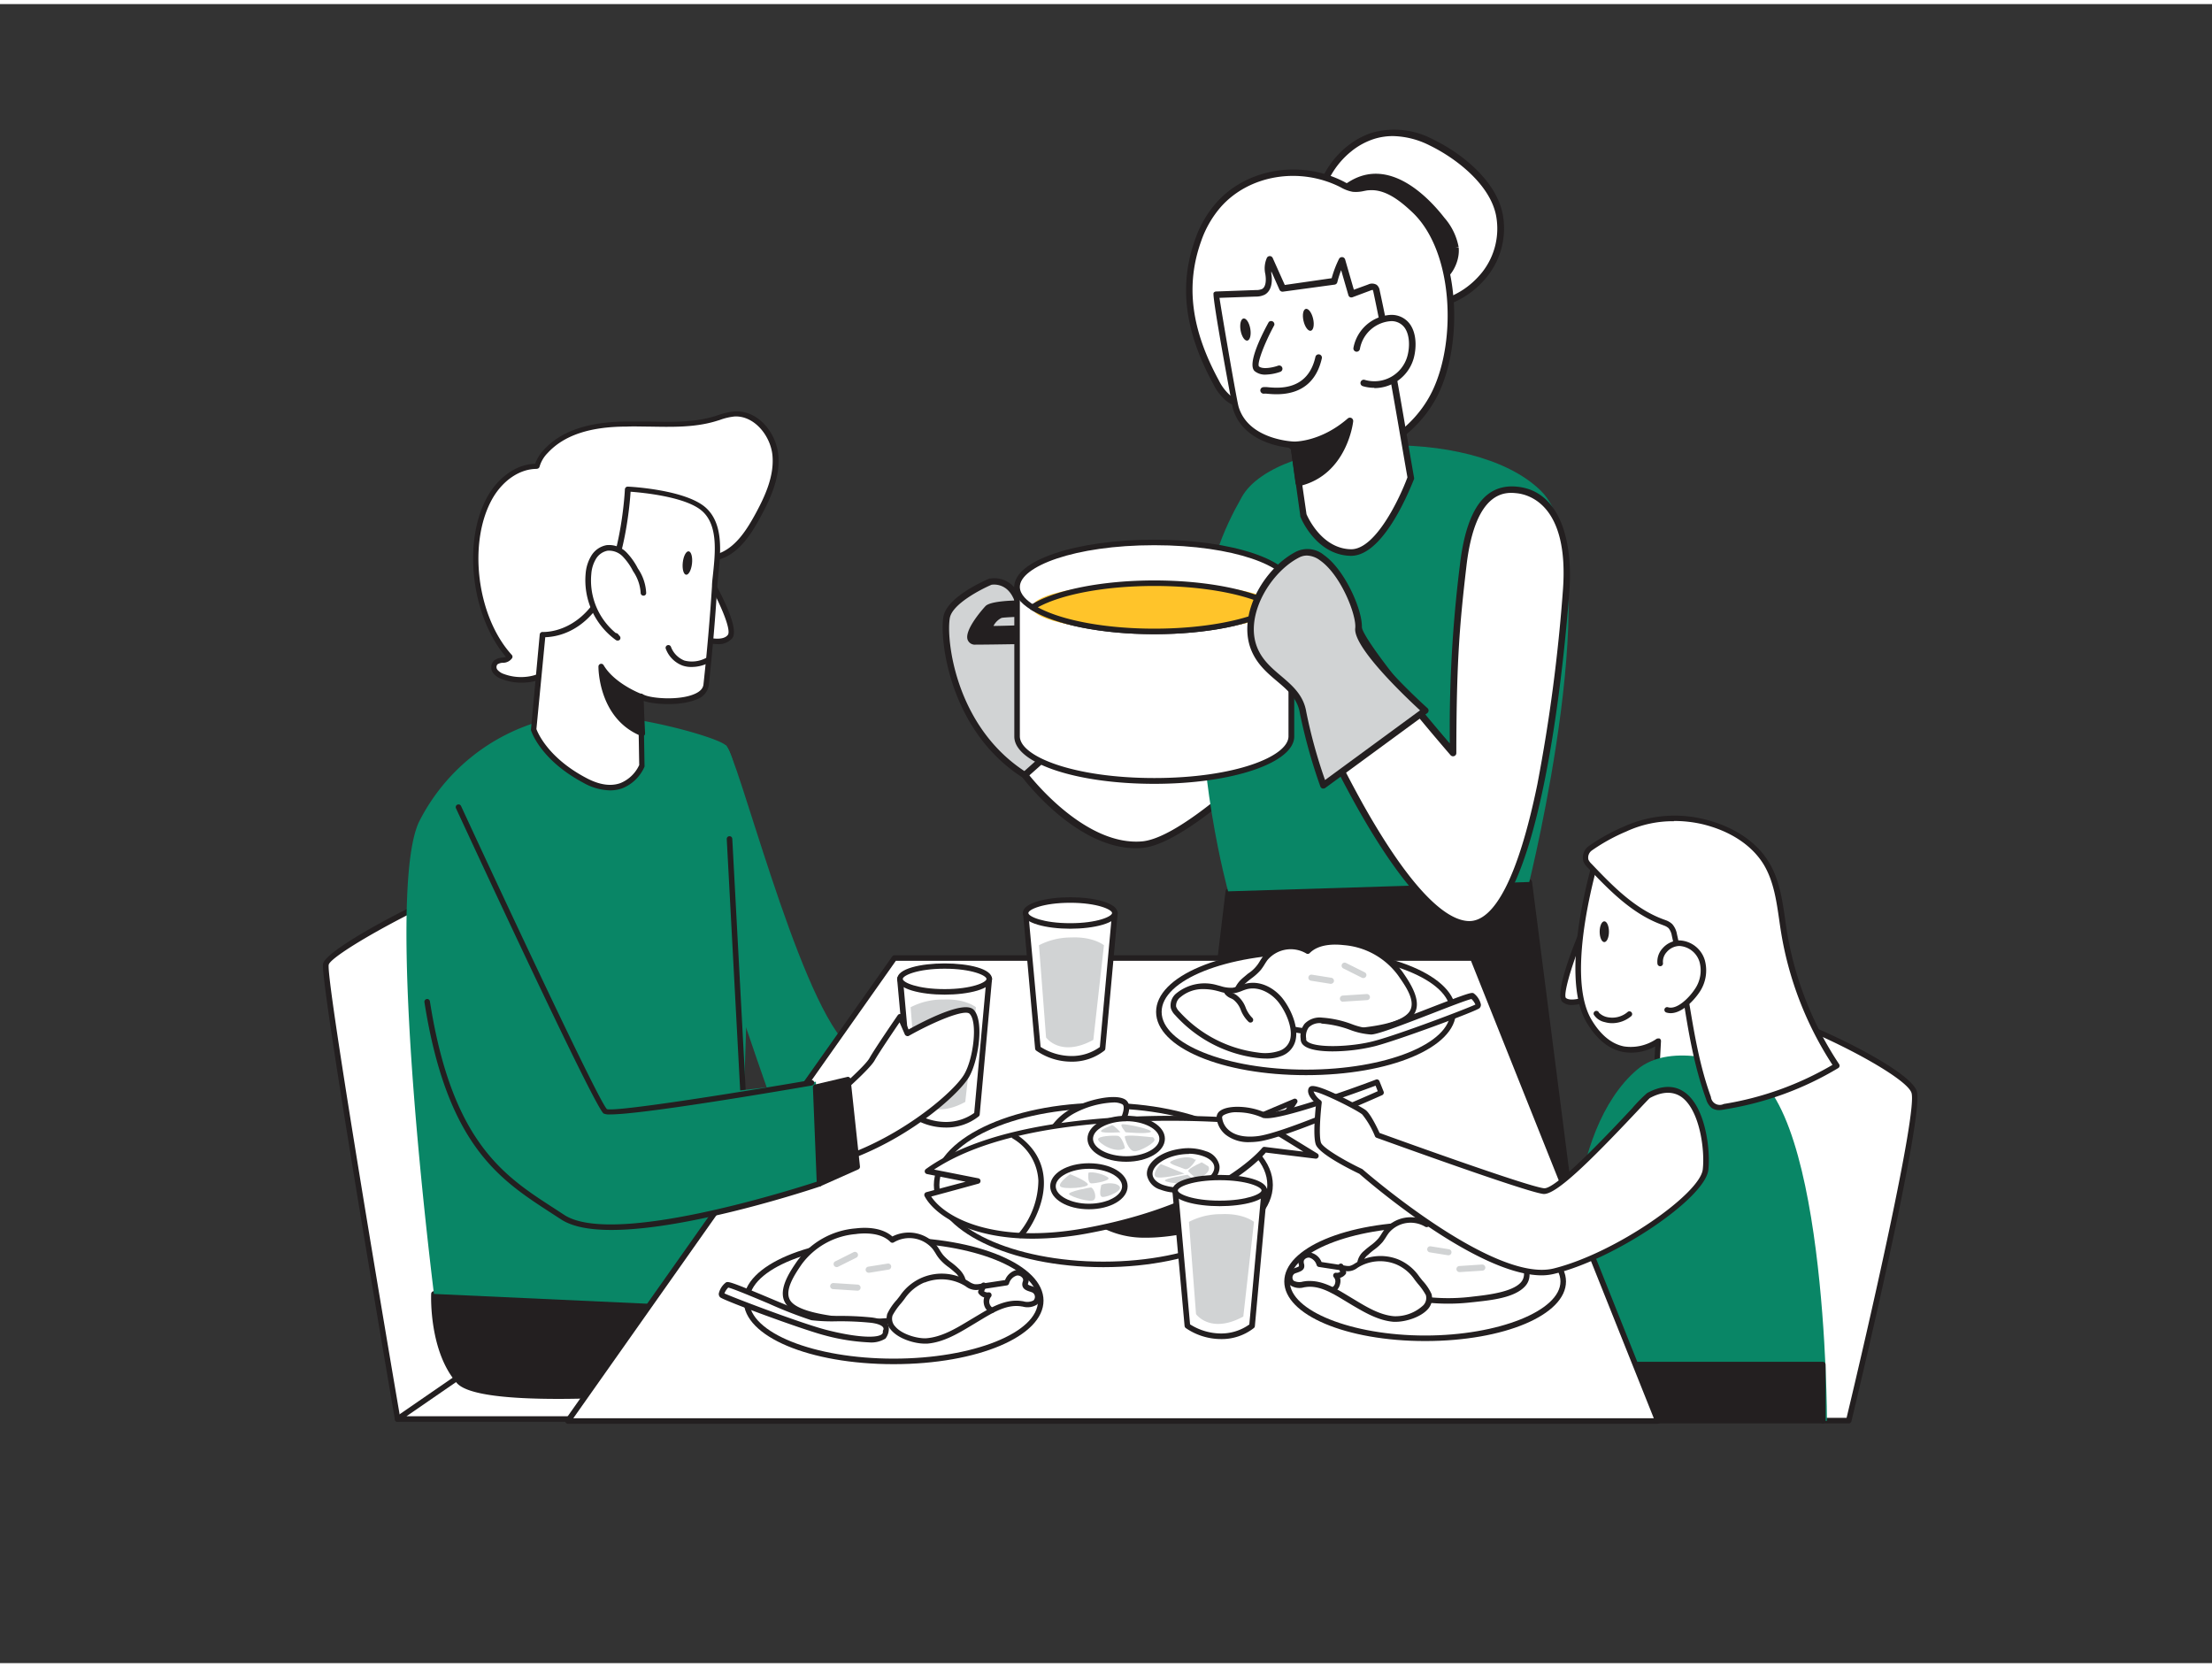 <svg
    xmlns="http://www.w3.org/2000/svg"
    viewBox="0 0 400 300"
    width="406"
    height="306"
    class="illustration styles_illustrationTablet__1DWOa"
><rect x="0" y="0" width="400" height="300" fill="#333333" stroke="none"/><g
        id="_415_family_meal_flatline"
        data-name="#415_family_meal_flatline"
    ><polygon
            points="222.08 160.44 215.89 212.16 285.92 232 276.51 158.75 222.08 160.44"
            fill="#231f20"
        /><path
            d="M285.92,232.5a.3.3,0,0,1-.13,0l-70-19.84a.5.5,0,0,1-.36-.54l6.19-51.72a.5.5,0,0,1,.48-.44l54.42-1.69a.52.52,0,0,1,.52.44l9.41,73.25a.49.49,0,0,1-.17.44A.5.5,0,0,1,285.92,232.5Zm-69.48-20.71,68.89,19.53-9.26-72-53.54,1.66Z"
            fill="#231f20"
        /><path
            d="M185.31,139.42s10.12,13.5,21.17,12.58,38.67-31.92,38.67-31.92L229.5,94.92s-13.81,37.44-21.18,37.13-17.8-12.27-17.8-12.27Z"
            fill="#fff"
        /><path
            d="M205.38,152.64c-10.77,0-20.14-12.32-20.55-12.87a.56.56,0,0,1-.1-.5L190,119.62a.59.59,0,0,1,1-.23c.1.11,10.35,11.78,17.38,12.07h.06c1.61,0,5.36-2.42,12.72-18.11,4.32-9.19,7.78-18.55,7.81-18.64a.6.6,0,0,1,.5-.38.57.57,0,0,1,.56.27l15.66,25.17a.6.6,0,0,1-.06.71c-1.14,1.27-27.91,31.18-39.07,32.11C206.15,152.62,205.76,152.64,205.38,152.64ZM186,139.29c1.38,1.73,10.65,12.93,20.48,12.12,10.09-.84,35-28.07,38-31.39L229.63,96.25c-2.65,7-14.24,36.69-21.33,36.39-6.47-.26-14.94-8.9-17.49-11.66Z"
            fill="#231f20"
        /><path
            d="M179.17,104.43s-7.37,3.07-8,6.45.61,19.94,14.12,28.54l11.35-10.13s-13.17-7.47-12.28-12S185.31,103.82,179.17,104.43Z"
            fill="#d1d3d4"
        /><path
            d="M185.3,140a.56.56,0,0,1-.31-.09c-13.42-8.54-15.11-25.2-14.39-29.15.66-3.59,7.55-6.56,8.34-6.89l.17,0a4.71,4.71,0,0,1,4.21,1.51c2.62,2.88,2.27,9,1.65,12.09-.67,3.34,8.42,9.32,12,11.33a.61.61,0,0,1,.3.46.58.58,0,0,1-.19.5L185.7,139.86A.59.59,0,0,1,185.3,140Zm-6-35c-2,.86-7.09,3.5-7.54,6-.68,3.74.91,19.41,13.48,27.69l10.41-9.28c-3-1.75-12.71-7.88-11.86-12.18.75-3.78.65-8.86-1.36-11.07A3.56,3.56,0,0,0,179.31,105Z"
            fill="#231f20"
        /><path
            d="M243.77,26.35c.15-.12.3-.25.46-.36a13.36,13.36,0,0,1,4-2.16A14.45,14.45,0,0,1,258.77,25c5.1,2.47,11.27,7.33,12.39,13.15a13.31,13.31,0,0,1-2.55,10.59c-5.19,6.66-13.38,7.25-20.79,4.23C236.82,48.45,234.84,33.71,243.77,26.35Z"
            fill="#fff"
        /><path
            d="M256.19,55.28a22.76,22.76,0,0,1-8.59-1.8,16.34,16.34,0,0,1-4.21-27.59l.48-.37a14,14,0,0,1,4.2-2.25,14.9,14.9,0,0,1,11,1.16C264.41,27,270.58,32,271.74,38a13.91,13.91,0,0,1-2.66,11.07A15.91,15.91,0,0,1,256.19,55.28ZM251.9,23.87a11.35,11.35,0,0,0-3.47.53,12.86,12.86,0,0,0-3.85,2.05l-.43.35h0A15.15,15.15,0,0,0,248,52.38c8,3.28,15.57,1.77,20.11-4a12.74,12.74,0,0,0,2.43-10.12c-1.08-5.6-7.17-10.36-12.07-12.73A15.27,15.27,0,0,0,251.9,23.87Zm-8.13,2.48h0Z"
            fill="#231f20"
        /><path
            d="M263.18,43.94a10.72,10.72,0,0,0-2.45-5c-3.71-4.78-10.25-10.4-16.6-6.3a4.53,4.53,0,0,0-2.07,2.68c-.49,2.21,1.38,4.19,3.07,5.7l7.33,6.49c1.71,1.52,4.31,3,6.68,2.59,2.57-.42,4.34-3.68,4.05-6.13Z"
            fill="#231f20"
        /><path
            d="M258.34,50.78c-2.88,0-5.48-2.09-6.27-2.79l-7.33-6.5c-1.81-1.6-3.81-3.76-3.26-6.27a5,5,0,0,1,2.33-3c7.45-4.82,14.64,2.89,17.39,6.43a11.12,11.12,0,0,1,2.56,5.25h0l-.58.08.59,0c.32,2.73-1.63,6.35-4.53,6.82A5.63,5.63,0,0,1,258.34,50.78Zm-9.57-18.94a7.83,7.83,0,0,0-4.32,1.33,4,4,0,0,0-1.81,2.3c-.42,1.91,1.32,3.74,2.89,5.13l7.33,6.5c.77.68,3.48,2.88,6.19,2.44,2.22-.36,3.8-3.31,3.55-5.47l.58-.13-.59.07a10.21,10.21,0,0,0-2.33-4.68C258.27,36.77,253.79,31.84,248.77,31.84Z"
            fill="#231f20"
        /><path
            d="M216.68,42.69a19.3,19.3,0,0,1,3.65-6.37c5.5-6.21,14.94-7.4,22.21-3.79a7.07,7.07,0,0,0,2.19.85,12.65,12.65,0,0,0,2.73-.28c3.2-.32,6,1.94,8.37,4.15,7.78,7.37,8,23.89,3.75,32.91-3.34,7-11.25,12.49-19.25,12a12.24,12.24,0,0,1-10.12-6.1,20.92,20.92,0,0,1-1.34-3.42c-2.39,0-5,0-6.86-1.51a9.39,9.39,0,0,1-2.12-2.86C215.35,59.94,213.46,51.66,216.68,42.69Z"
            fill="#fff"
        /><path
            d="M241.21,82.83c-.3,0-.61,0-.91,0a12.89,12.89,0,0,1-10.62-6.41,20,20,0,0,1-1.24-3.11c-2.54,0-5-.14-6.8-1.65a9.53,9.53,0,0,1-2.27-3c-5.18-9.55-6.21-17.85-3.25-26.11h0a19.91,19.91,0,0,1,3.77-6.56C225.34,29.77,235,28.12,242.8,32l.26.13a5.31,5.31,0,0,0,1.75.66,5.44,5.44,0,0,0,1.63-.13c.32-.06.64-.11,1-.15,3.4-.34,6.37,2,8.82,4.31,7.73,7.32,8.43,24.07,3.88,33.59C256.62,77.73,248.78,82.83,241.21,82.83ZM228.87,72.1a.57.57,0,0,1,.56.4,20.82,20.82,0,0,0,1.3,3.34,11.66,11.66,0,0,0,9.63,5.78c7.4.41,15.25-4.52,18.68-11.71,4.38-9.17,3.75-25.25-3.62-32.24-2.25-2.13-4.95-4.27-7.9-4-.29,0-.58.08-.88.13a6.48,6.48,0,0,1-2,.15,6.63,6.63,0,0,1-2.13-.78l-.25-.13c-7.36-3.65-16.4-2.12-21.5,3.65a18.68,18.68,0,0,0-3.55,6.17c-2.84,7.93-1.83,15.93,3.18,25.16a8.85,8.85,0,0,0,2,2.68c1.65,1.34,4,1.42,6.48,1.38Z"
            fill="#231f20"
        /><path
            d="M222.08,160.44s-6.17-22-4.86-45.27c.74-13,4-20.12,7.37-26.09,6.28-11,41.5-13.29,54-1.12s-2.05,70.79-2.05,70.79Z"
            fill="#098666"
        /><path
            d="M233.91,79.7l1.77,12.71s2.61,6.61,8.53,6.76,10.88-13.53,10.88-13.53c-2-11.28-3.77-22.58-6.21-33.76a1,1,0,0,0-.31-.65,1.05,1.05,0,0,0-1,0l-3.18,1.16-1.76-6.09a18,18,0,0,0-1.38,3.76l-9.32,1.34-2.36-5.28a5.13,5.13,0,0,0-.15,3.09c.11,1,0,2.31-1,2.81a3,3,0,0,1-1.37.26l-7.19.26c-.06,0,3.12,18.86,3.57,20.4C225.36,79.41,233.91,79.7,233.91,79.7Z"
            fill="#fff"
        /><path
            d="M244.31,99.77h-.11c-6.24-.17-9-6.86-9.07-7.15a.31.31,0,0,1,0-.13l-1.71-12.23c-1.93-.18-8.75-1.2-10.48-7.14-.06-.18-3.85-20.39-3.48-20.91a.57.57,0,0,1,.46-.24l7.19-.26a2.59,2.59,0,0,0,1.11-.19c.78-.43.69-1.81.65-2.23l-.05-.42a4.71,4.71,0,0,1,.28-3,.59.59,0,0,1,.54-.3.58.58,0,0,1,.51.35l2.18,4.87,8.48-1.22a19.24,19.24,0,0,1,1.33-3.5.6.6,0,0,1,1.1.1l1.58,5.48,2.58-.94a1.62,1.62,0,0,1,1.55.06,1.54,1.54,0,0,1,.54,1c1.87,8.56,3.38,17.34,4.84,25.83q.67,4,1.37,8a.65.65,0,0,1,0,.31C255.44,86.42,250.53,99.77,244.31,99.77Zm-8.05-7.52c.28.64,2.81,6.2,8,6.33h.08c4.42,0,8.77-9.22,10.17-13-.46-2.6-.9-5.2-1.35-7.79-1.46-8.48-3-17.25-4.82-25.79a1.25,1.25,0,0,0-.1-.31,1.16,1.16,0,0,0-.43.11L244.6,53a.63.63,0,0,1-.47,0,.58.58,0,0,1-.3-.37l-1.31-4.52a18.39,18.39,0,0,0-.69,2.18.59.59,0,0,1-.49.44L232,52a.61.61,0,0,1-.63-.35l-1.48-3.33c0,.13,0,.26,0,.39l.06.44c.17,1.63-.28,2.87-1.26,3.4a3.57,3.57,0,0,1-1.63.34l-6.54.23c.5,3.29,3.09,18.4,3.45,19.66,1.75,6,9.81,6.31,9.89,6.32a.59.59,0,0,1,.57.51Z"
            fill="#231f20"
        /><path
            d="M245.33,62.26a6.66,6.66,0,0,1,6.25-5.52c3.77.08,4.28,4.26,3.49,7.11a6.8,6.8,0,0,1-8.46,4.67"
            fill="#fff"
        /><path
            d="M248.52,69.39a7.37,7.37,0,0,1-2.08-.3.59.59,0,1,1,.34-1.14,6.19,6.19,0,0,0,7.71-4.26c.46-1.63.47-3.87-.52-5.21a2.93,2.93,0,0,0-2.4-1.15,6.11,6.11,0,0,0-5.65,5,.61.61,0,0,1-.66.53.6.6,0,0,1-.52-.66,7.3,7.3,0,0,1,6.74-6h.11a4.08,4.08,0,0,1,3.33,1.62c1.32,1.78,1.21,4.47.72,6.24a7.39,7.39,0,0,1-7.12,5.38Z"
            fill="#231f20"
        /><path
            d="M229.94,57.78s-3.84,7.1-2.67,8.15,4.07,0,4.07,0"
            fill="#fff"
        /><path
            d="M228.88,67a2.94,2.94,0,0,1-2-.63c-1.32-1.19,1-6.07,2.55-8.87a.59.59,0,0,1,1,.56c-1.84,3.39-3.13,6.88-2.78,7.45.65.58,2.47.23,3.46-.12a.59.59,0,1,1,.4,1.11A8.45,8.45,0,0,1,228.88,67Z"
            fill="#231f20"
        /><path
            d="M233.91,79.7s5,.23,10.2-4.32c0,0-.92,9.24-9.24,11.2Z"
            fill="#231f20"
        /><path
            d="M234.87,87.17a.57.57,0,0,1-.33-.11.61.61,0,0,1-.26-.4l-.95-6.88a.57.57,0,0,1,.15-.48.58.58,0,0,1,.46-.19c.07,0,4.8.14,9.78-4.18a.6.6,0,0,1,.66-.08.61.61,0,0,1,.32.59c0,.1-1.07,9.68-9.69,11.71Zm-.28-6.89.78,5.55c5.39-1.59,7.25-6.47,7.87-9A16.77,16.77,0,0,1,234.59,80.28Z"
            fill="#231f20"
        /><ellipse
            cx="236.59"
            cy="57.08"
            rx="0.89"
            ry="2.03"
            transform="translate(-6.78 54.57) rotate(-12.97)"
            fill="#231f20"
        /><ellipse
            cx="225.21"
            cy="58.87"
            rx="0.89"
            ry="2.03"
            transform="translate(-6.78 39.78) rotate(-9.95)"
            fill="#231f20"
        /><path
            d="M230.84,70.55c-.73,0-1.35-.06-1.79-.1a2.79,2.79,0,0,0-.5,0,.61.61,0,0,1-.64-.54.59.59,0,0,1,.53-.64,3.49,3.49,0,0,1,.73,0c2,.19,7.32.69,8.7-5.47a.59.59,0,1,1,1.16.26C237.75,69.72,233.57,70.55,230.84,70.55Z"
            fill="#231f20"
        /><path
            d="M188,115.17s-8.69.16-11.61.16,1-5,2.12-6.09,8.64-.87,8.64-.87v1.89s-5.63.1-6.23.28c-1.05.31-2.59,2.43-1.51,2.43s5.83-.15,5.83-.15Z"
            fill="#231f20"
        /><path
            d="M176.43,115.83A1.39,1.39,0,0,1,175,115c-.77-1.86,3.17-6.11,3.22-6.15,1.13-1.14,7.18-1.07,9-1a.5.5,0,0,1,.48.5v1.89a.49.49,0,0,1-.49.5c-2.71,0-5.73.16-6.1.26a3.25,3.25,0,0,0-1.46,1.45c1.38,0,5.58-.15,5.62-.15a.42.42,0,0,1,.34.12l2.77,2.35a.52.52,0,0,1,.14.55.48.48,0,0,1-.46.33C188,115.67,179.32,115.83,176.43,115.83Zm9.25-7c-3.13,0-6.29.25-6.78.74-1.2,1.2-3.34,4.23-3,5.06.06.15.31.18.52.18,2.19,0,7.73-.09,10.28-.14l-1.61-1.36c-.91,0-4.69.14-5.65.14a.8.8,0,0,1-.86-.68c-.13-.9,1.26-2.44,2.23-2.73.56-.16,4.18-.25,5.87-.29v-.91Z"
            fill="#231f20"
        /><path
            d="M183.92,105.39v27c0,4.45,11.11,8,24.81,8s24.81-3.6,24.81-8v-27Z"
            fill="#fff"
        /><path
            d="M208.73,141c-14.19,0-25.31-3.76-25.31-8.55v-27a.51.51,0,0,1,.5-.5h49.62a.51.51,0,0,1,.5.5v27C234,137.19,222.92,141,208.73,141Zm-24.31-35.06V132.4c0,3.65,9.77,7.55,24.31,7.55S233,136.05,233,132.4V105.89Z"
            fill="#231f20"
        /><path
            d="M233.54,105.39c0,1.33-1,2.59-2.76,3.69-4.12,2.59-12.44,4.36-22.05,4.36s-17.93-1.77-22-4.36c-1.77-1.1-2.76-2.36-2.76-3.69,0-4.45,11.11-8,24.81-8S233.54,100.94,233.54,105.39Z"
            fill="#fff"
        /><path
            d="M208.73,113.94c-9.42,0-18-1.7-22.32-4.44-2-1.24-3-2.62-3-4.11,0-4.79,11.12-8.54,25.31-8.54S234,100.6,234,105.39c0,1.49-1,2.87-3,4.11C226.7,112.24,218.15,113.94,208.73,113.94Zm0-16.09c-14.54,0-24.31,3.9-24.31,7.54,0,1.4,1.37,2.55,2.53,3.26,4.19,2.65,12.54,4.29,21.78,4.29s17.59-1.64,21.79-4.29c1.15-.72,2.52-1.86,2.52-3.26C233,101.75,223.27,97.85,208.73,97.85Z"
            fill="#231f20"
        /><ellipse
            cx="208.73"
            cy="109.08"
            rx="22.05"
            ry="4.36"
            fill="#ffc42a"
        /><path
            d="M208.73,113.94c-9.42,0-18-1.7-22.32-4.44a.5.5,0,0,1-.23-.42.52.52,0,0,1,.23-.43c4.35-2.73,12.9-4.43,22.32-4.43s18,1.7,22.32,4.43a.5.5,0,0,1,.23.43.48.48,0,0,1-.23.42C226.7,112.24,218.15,113.94,208.73,113.94Zm-21.06-4.86c4.39,2.39,12.32,3.86,21.06,3.86s16.68-1.47,21.06-3.86c-4.38-2.4-12.32-3.86-21.06-3.86S192.06,106.68,187.67,109.08Z"
            fill="#231f20"
        /><path
            d="M226.53,115.79s6.09.15,9,.15,7.87-5,6.8-6.09-8.64-.87-8.64-.87v1.9s5.42-.16,5.57.46-2.51,2.25-3.58,2.25-6.39-.16-6.39-.16Z"
            fill="#231f20"
        /><path
            d="M235.54,116.44c-2.89,0-9-.15-9-.15a.51.51,0,0,1-.46-.34.49.49,0,0,1,.15-.54l2.76-2.36a.5.5,0,0,1,.34-.12c.05,0,5.33.16,6.38.16a6.4,6.4,0,0,0,2.93-1.54,29.51,29.51,0,0,0-4.91-.17.58.58,0,0,1-.36-.15.47.47,0,0,1-.15-.35V109a.5.5,0,0,1,.48-.5c1.83,0,7.88-.12,9,1,.25.24.46.7.12,1.52C242,113,238.08,116.44,235.54,116.44Zm-7.68-1.12c1.95,0,5.62.12,7.68.12s5-2.55,6.07-4.27c.45-.72.37-1,.37-1-.54-.54-4.36-.79-7.78-.73v.89c5.32-.11,5.47.51,5.56.85a1,1,0,0,1-.25.83,6.79,6.79,0,0,1-3.82,2c-1,0-5.24-.12-6.22-.15Z"
            fill="#231f20"
        /><path
            d="M264.59,101.46c-1.23,10.44-1.82,17.34-1.84,34,0,0-16.27-18.83-17.09-22.51s-5.46-9.35-9.41-8.59-9.41,11.87-6.54,13.91a39.8,39.8,0,0,1,6.13,6.14s17.29,41.23,29.57,42.05,16.88-47.88,17.8-60.47-3.89-17.59-8.9-18.1S265.82,91,264.59,101.46Z"
            fill="#fff"
        /><path
            d="M265.7,167h-.33c-12.35-.82-29-39.76-30-42.33a38.68,38.68,0,0,0-6-6c-1-.72-1.29-2.23-.83-4.38.84-3.84,4.41-10,7.61-10.59,4.22-.81,9.2,5,10.1,9,.6,2.7,10.87,15.13,15.92,21A239.19,239.19,0,0,1,264,101.39c1.19-10.09,4.57-14.72,10.37-14.12,7.91.8,10.06,10.21,9.43,18.74C283.05,116.26,278.67,167,265.7,167ZM237,104.85a3.36,3.36,0,0,0-.63.06c-2.46.47-5.84,5.86-6.68,9.69-.35,1.59-.22,2.75.36,3.16a39.85,39.85,0,0,1,6.26,6.25.64.64,0,0,1,.08.14,228.26,228.26,0,0,0,10.15,20.66c7.56,13.44,14.1,20.7,18.91,21S274.6,157.6,278,141.1a305.48,305.48,0,0,0,4.63-35.18c1.12-15.31-6.12-17.24-8.37-17.47-1.84-.19-7.44-.77-9.07,13.08-1.23,10.5-1.82,17.26-1.84,33.9a.57.57,0,0,1-.38.55.6.6,0,0,1-.66-.16c-1.67-1.94-16.39-19-17.21-22.77C244.34,109.71,240.41,104.85,237,104.85Z"
            fill="#231f20"
        /><path
            d="M239.32,141.26l18.42-13.5s-12.48-11.26-12.08-14.84-5.42-16.16-10.94-13.4-9.93,10.43-8.19,16.27,8.19,6.75,9.11,12.27A94.93,94.93,0,0,0,239.32,141.26Z"
            fill="#d1d3d4"
        /><path
            d="M239.32,141.85l-.17,0a.62.62,0,0,1-.39-.37,98,98,0,0,1-3.71-13.3c-.43-2.61-2.24-4.15-4.16-5.77s-4-3.41-4.92-6.43c-1.89-6.34,2.92-14.19,8.48-17a4.66,4.66,0,0,1,4.94.63c3.93,2.75,7.2,10.45,6.86,13.37-.27,2.39,7.15,10.05,11.88,14.33a.57.57,0,0,1,.2.47.59.59,0,0,1-.24.44l-18.42,13.51A.61.61,0,0,1,239.32,141.85Zm-3-42.13a3,3,0,0,0-1.35.33c-5,2.52-9.58,9.87-7.88,15.57.8,2.68,2.71,4.3,4.55,5.86,2,1.7,4.07,3.45,4.57,6.48a90.43,90.43,0,0,0,3.4,12.35l17.18-12.6c-2.61-2.41-12.12-11.4-11.72-14.86.26-2.32-2.58-9.61-6.37-12.26A4.16,4.16,0,0,0,236.33,99.72Z"
            fill="#231f20"
        /><path
            d="M329.62,256.14h4.69s13.24-54.9,11.83-59.4-30.69-18-32.94-14.93-6.76,49.56-6.76,49.56Z"
            fill="#fff"
        /><path
            d="M334.31,256.65h-4.69a.52.52,0,0,1-.37-.16l-23.18-24.78a.52.52,0,0,1-.13-.39c.46-4.77,4.58-46.68,6.85-49.8.48-.66,1.56-.82,3.42-.52,7.6,1.25,29.06,11.27,30.41,15.59,1.43,4.58-11.28,57.42-11.82,59.67A.51.51,0,0,1,334.31,256.65Zm-4.47-1h4.08c3.73-15.52,12.85-55.21,11.74-58.76-1.05-3.36-21.25-13.52-29.61-14.9-2-.33-2.39,0-2.45.12-1.59,2.18-4.83,30.46-6.64,49.08Z"
            fill="#231f20"
        /><path
            d="M71.9,255.86S58.38,177,59,173.65s40-23.37,45.33-19.43.28,85.88.28,85.88Z"
            fill="#fff"
        /><path
            d="M71.9,256.36a.59.59,0,0,1-.23-.05.48.48,0,0,1-.26-.36c-.56-3.22-13.53-79-13-82.38.43-2.55,16.42-11.15,28.73-16.14,9.54-3.87,15.39-5.09,17.4-3.61,5.41,4,1,77.89.48,86.31a.5.5,0,0,1-.28.42L72.12,256.31A.44.44,0,0,1,71.9,256.36ZM102.1,154.2c-2.71,0-7.66,1.38-14.18,4-14,5.64-28.2,13.92-28.48,15.52-.45,2.68,9,59,12.84,81.39l31.8-15.35c2-32.83,3.65-82.38-.1-85.15A3.29,3.29,0,0,0,102.1,154.2Z"
            fill="#231f20"
        /><polygon
            points="92.73 241.5 71.9 255.86 110.19 255.86 121.17 240.94 92.73 241.5"
            fill="#fff"
        /><path
            d="M110.19,256.36H71.9a.5.5,0,0,1-.29-.91l20.84-14.36a.66.66,0,0,1,.27-.09l28.44-.56a.54.54,0,0,1,.46.27.51.51,0,0,1-.05.53l-11,14.92A.48.48,0,0,1,110.19,256.36Zm-36.69-1h36.44l10.23-13.9L92.89,242Z"
            fill="#231f20"
        /><path
            d="M285.7,168.86s-4.13,10.14-2.82,11.26,4.69-.37,4.69-.37"
            fill="#fff"
        /><path
            d="M284.32,181a2.62,2.62,0,0,1-1.76-.54c-1.44-1.22,1.39-8.68,2.67-11.83a.5.5,0,0,1,.93.38c-2.12,5.19-3.47,10.09-3,10.7.78.66,3,.07,4.16-.46a.5.5,0,0,1,.66.26.51.51,0,0,1-.25.66A10,10,0,0,1,284.32,181Z"
            fill="#231f20"
        /><path
            d="M289.16,152.9S282,175.06,287.38,184s12.48,3.57,12.48,3.57l-.51,9.42,11.21-.76s3.57-22.68,4.34-32.1S293.49,147,289.16,152.9Z"
            fill="#fff"
        /><path
            d="M299.35,197.47a.52.52,0,0,1-.35-.14.49.49,0,0,1-.14-.38l.45-8.47a8.87,8.87,0,0,1-5.83,1c-2.54-.5-4.73-2.27-6.53-5.26-5.4-9,1.44-30.58,1.74-31.5a.61.61,0,0,1,.07-.14c2.42-3.28,9.22-2.6,14.89-.48s12.19,6.57,11.74,12c-.75,9.33-4.3,31.91-4.33,32.14a.51.51,0,0,1-.46.42l-11.21.76Zm.51-10.42a.6.6,0,0,1,.24,0,.52.52,0,0,1,.26.47l-.48,8.87,10.25-.7c.48-3.06,3.57-23.05,4.27-31.67.37-4.59-5.31-8.84-11.1-11-6.13-2.3-11.86-2.27-13.69.07-.45,1.47-6.81,22.24-1.8,30.59,1.64,2.74,3.62,4.36,5.86,4.8a8.2,8.2,0,0,0,5.89-1.37A.49.49,0,0,1,299.86,187.05Z"
            fill="#231f20"
        /><path
            d="M314.23,192.14s-11.83-4.88-18.21.56-9.76,15.39-10.89,25,3.57,37,3.57,37l41.67,1.5S330.37,195,314.23,192.14Z"
            fill="#098666"
        /><polyline
            points="296.21 246.01 329.62 246.01 329.62 256.14 285.32 256.14 296.21 246.01"
            fill="#231f20"
        /><path
            d="M329.62,256.65h-44.3a.51.51,0,0,1-.34-.87l10.89-10.14a.51.51,0,0,1,.34-.13h33.41a.5.5,0,0,1,.5.5v10.14A.5.5,0,0,1,329.62,256.65Zm-43-1h42.53v-9.14H296.4Z"
            fill="#231f20"
        /><path
            d="M301.06,166.12a3,3,0,0,1,1,.59,3.17,3.17,0,0,1,.72,1.6c2.29,9.89,2.67,19.77,6.2,29.47a2.07,2.07,0,0,0,2.86,1.59,56.43,56.43,0,0,0,20.29-7.4,61.7,61.7,0,0,1-9.51-24.24c-.68-4.22-1-8.67-3.18-12.32-2.41-4-6.79-6.42-11.29-7.53A21.69,21.69,0,0,0,294,149.05a34.92,34.92,0,0,0-6.46,3.57,2.06,2.06,0,0,0-.78,2.24,3,3,0,0,0,.69.94c3.86,4,7.9,8.19,13.13,10.14Z"
            fill="#fff"
        /><path
            d="M310.91,200a2.39,2.39,0,0,1-1.4-.4,3.21,3.21,0,0,1-1-1.6c-2.23-6.12-3.22-12.4-4.19-18.48-.58-3.62-1.17-7.37-2-11.06a2.89,2.89,0,0,0-.59-1.36,2.45,2.45,0,0,0-.81-.47l-.46-.18c-5.45-2-9.63-6.4-13.32-10.27a3.4,3.4,0,0,1-.8-1.1,2.55,2.55,0,0,1,.94-2.81,34,34,0,0,1,6.42-3.56l.14-.07a22.27,22.27,0,0,1,14.45-1.21c5.23,1.29,9.35,4.05,11.59,7.76,1.89,3.11,2.42,6.77,2.93,10.32.1.73.21,1.45.32,2.18a61.37,61.37,0,0,0,9.44,24,.54.54,0,0,1,.07.39.5.5,0,0,1-.23.32,57.3,57.3,0,0,1-20.47,7.46A6.26,6.26,0,0,1,310.91,200Zm-8.22-52.24a20.05,20.05,0,0,0-8.46,1.79l-.15.07a33.41,33.41,0,0,0-6.22,3.43,1.58,1.58,0,0,0-.62,1.67,2.56,2.56,0,0,0,.58.77c3.62,3.79,7.72,8.08,12.94,10l.49.18h0a3.36,3.36,0,0,1,1.15.7,3.69,3.69,0,0,1,.85,1.84c.86,3.72,1.46,7.48,2,11.13,1,6,1.95,12.25,4.14,18.28a1.61,1.61,0,0,0,2.32,1.27,56.65,56.65,0,0,0,19.66-7.07,62.25,62.25,0,0,1-9.3-24c-.12-.73-.23-1.47-.33-2.2-.5-3.44-1-7-2.79-10-2.11-3.48-6-6.07-11-7.3A22.37,22.37,0,0,0,302.69,147.72Z"
            fill="#231f20"
        /><path
            d="M300.22,173.53a3.52,3.52,0,0,1,3.43-3.67,4.53,4.53,0,0,1,4.16,3.24,6.45,6.45,0,0,1-1,5.39c-1,1.45-3.39,4-5.37,3.38"
            fill="#fff"
        /><path
            d="M302.11,182.47a2.71,2.71,0,0,1-.79-.12.5.5,0,0,1-.32-.63.49.49,0,0,1,.62-.32c1.62.5,3.79-1.69,4.8-3.19a5.92,5.92,0,0,0,.91-5,4.05,4.05,0,0,0-3.63-2.89h-.05a3.1,3.1,0,0,0-2.25,1.1,2.57,2.57,0,0,0-.68,2,.5.5,0,0,1-1,.12,3.55,3.55,0,0,1,.92-2.79,4.17,4.17,0,0,1,3-1.44,5,5,0,0,1,4.65,3.6,7,7,0,0,1-1,5.81C306.32,180.15,304.19,182.47,302.11,182.47Z"
            fill="#231f20"
        /><path
            d="M291.54,184.28a4.78,4.78,0,0,1-1.34-.19,3.07,3.07,0,0,1-2-1.37.5.5,0,0,1,.95-.33,3,3,0,0,0,1.67.83,4.27,4.27,0,0,0,3.55-1,.5.5,0,0,1,.63.77A5.39,5.39,0,0,1,291.54,184.28Z"
            fill="#231f20"
        /><ellipse
            cx="290.11"
            cy="167.74"
            rx="0.84"
            ry="1.88"
            fill="#231f20"
        /><path
            d="M78.47,233.24S78.09,243.38,83,249s51.06.75,51.06.75l-3.38-25.9Z"
            fill="#231f20"
        /><path
            d="M100.92,252.22c-8.81,0-16.43-.69-18.32-2.88-5-5.72-4.65-15.69-4.63-16.11a.5.5,0,0,1,.41-.48l52.18-9.38a.51.51,0,0,1,.59.42l3.38,25.91a.54.54,0,0,1-.11.37.46.46,0,0,1-.34.19C132.91,250.38,115.31,252.22,100.92,252.22ZM79,233.66c0,1.92.24,10.23,4.39,15,3.81,4.4,37,2,50.12.64l-3.25-24.88Z"
            fill="#231f20"
        /><path
            d="M98.55,129.44a35.59,35.59,0,0,0-22.71,18.3c-5.11,10.23-.75,57.72,2.63,85.5l54.53,2.5s3-67.81,2.29-79-2.37-21-4.07-22.72S107,126.06,98.55,129.44Z"
            fill="#098666"
        /><path
            d="M131.22,134c2.06,1.23,12.76,44.59,21.77,54l-11.08,17.08s-9-24.78-13.14-39.42,0-31.91,0-31.91"
            fill="#098666"
        /><path
            d="M134.59,201.46a.51.51,0,0,1-.5-.47l-2.67-50a.49.49,0,0,1,.47-.52.5.5,0,0,1,.53.47l2.67,50a.5.5,0,0,1-.47.53Z"
            fill="#231f20"
        /><polygon
            points="161.79 172.5 266.37 172.5 299.8 256.21 102.71 256.21 161.79 172.5"
            fill="#fff"
        /><path
            d="M299.8,256.72H102.71a.52.52,0,0,1-.45-.27.51.51,0,0,1,0-.52l59.09-83.72a.49.49,0,0,1,.4-.21H266.37a.5.5,0,0,1,.46.31L300.26,256a.52.52,0,0,1-.05.47A.52.52,0,0,1,299.8,256.72Zm-196.13-1H299.06L266,173h-104Z"
            fill="#231f20"
        /><ellipse
            cx="199.52"
            cy="213.54"
            rx="30.15"
            ry="14.36"
            fill="#fff"
        /><path
            d="M199.52,228.4c-16.9,0-30.65-6.67-30.65-14.86s13.75-14.86,30.65-14.86,30.65,6.66,30.65,14.86S216.42,228.4,199.52,228.4Zm0-28.72c-16.35,0-29.65,6.21-29.65,13.86s13.3,13.86,29.65,13.86,29.65-6.22,29.65-13.86S215.87,199.68,199.52,199.68Z"
            fill="#231f20"
        /><ellipse
            cx="257.71"
            cy="230.99"
            rx="24.97"
            ry="10.27"
            fill="#fff"
        /><path
            d="M257.71,241.76c-14.28,0-25.47-4.73-25.47-10.77s11.19-10.78,25.47-10.78,25.47,4.73,25.47,10.78S272,241.76,257.71,241.76Zm0-20.55c-13.26,0-24.47,4.48-24.47,9.78s11.21,9.77,24.47,9.77,24.47-4.48,24.47-9.77S271,221.21,257.71,221.21Z"
            fill="#231f20"
        /><path
            d="M264.11,219.18c-2.17-.25-4.62,0-6.12,1.5a5.68,5.68,0,0,0-7.23,1.21c-.4.53-.7,1.13-1.12,1.64a25.77,25.77,0,0,1-2.6,2.27,3,3,0,0,0-1.08,3c.11.3.3.62.15.9s-.3.27-.43.43-.11.45.09.48c1.43.17,3.28,1.53,4.69,2a34.14,34.14,0,0,0,5,1.3,36.24,36.24,0,0,0,10.55.35c2.59-.3,7.67-.75,9.46-2.82s-.55-5.23-1.73-6.94A13.24,13.24,0,0,0,264.11,219.18Z"
            fill="#fff"
        /><path
            d="M261.87,235a35.73,35.73,0,0,1-11.57-1.9,14.93,14.93,0,0,1-1.93-.91,9.18,9.18,0,0,0-2.66-1.09.66.66,0,0,1-.55-.43.86.86,0,0,1,.14-.86,1.2,1.2,0,0,1,.26-.24,1.11,1.11,0,0,0,.11-.11,2,2,0,0,0-.11-.31l-.07-.17a3.48,3.48,0,0,1,1.21-3.56c.35-.33.73-.62,1.1-.91a8.33,8.33,0,0,0,1.45-1.3,7.64,7.64,0,0,0,.57-.83c.17-.27.35-.54.54-.8a6.2,6.2,0,0,1,7.56-1.53c1.76-1.52,4.34-1.6,6.24-1.37h0a13.64,13.64,0,0,1,10,5.54c1.3,1.9,3.63,5.32,1.69,7.56s-6.49,2.61-9.28,2.93l-.5.05A36.13,36.13,0,0,1,261.87,235Zm-15.53-4.79a12.81,12.81,0,0,1,2.5,1.1,13.17,13.17,0,0,0,1.78.84,33.76,33.76,0,0,0,4.89,1.27,35.29,35.29,0,0,0,10.41.35l.5-.06c2.47-.28,7.08-.79,8.63-2.59s-.61-4.66-1.72-6.27a12.68,12.68,0,0,0-9.28-5.18h0c-1.47-.17-4.16-.22-5.7,1.35a.53.53,0,0,1-.63.07,5.13,5.13,0,0,0-6.56,1.1,8.31,8.31,0,0,0-.49.72,11,11,0,0,1-.64.93,8.92,8.92,0,0,1-1.62,1.46,12.75,12.75,0,0,0-1,.85,2.52,2.52,0,0,0-1,2.48l0,.13a1.27,1.27,0,0,1,.07,1.17A.89.89,0,0,1,246.34,230.22Z"
            fill="#231f20"
        /><path
            d="M252.65,227.43a8.14,8.14,0,0,0-7.24.56,3.9,3.9,0,0,1-1.26.62,3.1,3.1,0,0,1-1.05,0l-4.52-.7a2.42,2.42,0,0,0-1.7-1.67c-.83-.14-1.77.6-1.59,1.41a2.35,2.35,0,0,1,.13.57c0,.64-.95.67-1.51,1a1.33,1.33,0,0,0-.21,2.1c.67.56,1.66.28,2.53.18,2.42-.27,4.71,1,6.79,2.28l1.81,1.09c2.26,1.36,4.62,2.75,7.24,3,2.15.18,7.09-1.4,6.27-4.44a20.06,20.06,0,0,0-2.2-3.08A8.09,8.09,0,0,0,252.65,227.43Z"
            fill="#fff"
        /><path
            d="M252.41,238.28H252c-2.79-.23-5.27-1.72-7.46-3l-1.81-1.09c-2.25-1.36-4.29-2.46-6.47-2.21l-.43.06a3,3,0,0,1-2.48-.35,1.75,1.75,0,0,1-.6-1.54,1.77,1.77,0,0,1,.89-1.39,4.18,4.18,0,0,1,.65-.25c.23-.08.59-.2.6-.3a1.15,1.15,0,0,0,0-.2,2.17,2.17,0,0,1-.07-.24,1.56,1.56,0,0,1,.44-1.42,2,2,0,0,1,1.72-.59,2.81,2.81,0,0,1,2,1.71l4.24.65a2.65,2.65,0,0,0,.88.05,3,3,0,0,0,.89-.43l.2-.12a8.66,8.66,0,0,1,7.69-.61h0a8.69,8.69,0,0,1,3.71,3c.14.2.38.49.64.82a9.1,9.1,0,0,1,1.63,2.41,2.93,2.93,0,0,1-.63,2.72C256.86,237.52,254.09,238.28,252.41,238.28Zm-15.52-7.38c2.42,0,4.69,1.36,6.39,2.38l1.81,1.09c2.09,1.26,4.46,2.69,7,2.9a7.39,7.39,0,0,0,5.31-2,1.91,1.91,0,0,0,.44-1.82,11.57,11.57,0,0,0-1.45-2.05c-.28-.35-.53-.66-.67-.87a7.61,7.61,0,0,0-3.28-2.65h0a7.64,7.64,0,0,0-6.79.53l-.19.12a2.83,2.83,0,0,1-2.46.52l-4.52-.69a.51.51,0,0,1-.39-.33,1.93,1.93,0,0,0-1.32-1.35,1,1,0,0,0-.83.3.6.6,0,0,0-.18.52c0,.05,0,.09,0,.14a1.52,1.52,0,0,1,.1.56c0,.79-.8,1-1.29,1.2a3.12,3.12,0,0,0-.49.18.85.85,0,0,0-.13,1.28,2.29,2.29,0,0,0,1.71.13c.15,0,.3-.05.45-.06A5.79,5.79,0,0,1,236.89,230.9Z"
            fill="#231f20"
        /><path
            d="M267.45,225.29a.54.54,0,0,1-.25-.06L264,223.64a.55.55,0,0,1-.25-.74.56.56,0,0,1,.74-.25l3.17,1.59a.54.54,0,0,1,.25.74A.56.56,0,0,1,267.45,225.29Z"
            fill="#d1d3d4"
        /><path
            d="M261.94,226.25h-.09l-3.3-.53a.56.56,0,0,1-.46-.64.55.55,0,0,1,.63-.45l3.31.53a.55.55,0,0,1-.09,1.09Z"
            fill="#d1d3d4"
        /><path
            d="M263.92,229.29a.55.55,0,0,1,0-1.1l4.09-.27a.58.58,0,0,1,.59.52.56.56,0,0,1-.52.59l-4.09.26Z"
            fill="#d1d3d4"
        /><path
            d="M242.46,228.31l.47,1.11a1.43,1.43,0,0,1-1.35.54,1.72,1.72,0,0,1-.52,2.6"
            fill="#fff"
        /><path
            d="M241.06,233.06a.5.5,0,0,1-.21-1,1.08,1.08,0,0,0,.59-.82,1.11,1.11,0,0,0-.23-1,.52.52,0,0,1-.07-.58.5.5,0,0,1,.52-.25,1,1,0,0,0,.68-.17l-.34-.79a.52.52,0,0,1,.27-.66.49.49,0,0,1,.65.27l.47,1.1a.5.5,0,0,1-.06.5,1.93,1.93,0,0,1-1,.67,2.22,2.22,0,0,1,0,1.09,2.13,2.13,0,0,1-1.15,1.53A.54.54,0,0,1,241.06,233.06Z"
            fill="#231f20"
        /><ellipse
            cx="236.17"
            cy="182.24"
            rx="26.61"
            ry="10.95"
            fill="#fff"
        /><path
            d="M236.17,193.68c-15.21,0-27.11-5-27.11-11.44s11.9-11.45,27.11-11.45,27.1,5,27.1,11.45S251.37,193.68,236.17,193.68Zm0-21.89c-14.4,0-26.11,4.69-26.11,10.45s11.71,10.44,26.11,10.44,26.1-4.68,26.1-10.44S250.56,171.79,236.17,171.79Z"
            fill="#231f20"
        /><path
            d="M243,169.66c-2.31-.27-4.92,0-6.52,1.59a6,6,0,0,0-7.7,1.3c-.43.56-.75,1.2-1.19,1.74a27.9,27.9,0,0,1-2.77,2.42,3.17,3.17,0,0,0-1.16,3.21c.12.31.32.66.16,1s-.31.28-.45.45-.12.49.1.51c1.51.19,3.49,1.64,5,2.15a36.71,36.71,0,0,0,5.29,1.38,38.15,38.15,0,0,0,11.24.37c2.76-.32,8.17-.8,10.07-3s-.58-5.57-1.84-7.4A14.1,14.1,0,0,0,243,169.66Z"
            fill="#fff"
        /><path
            d="M240.59,186.49a38.83,38.83,0,0,1-7-.63,37.21,37.21,0,0,1-5.35-1.4,13.22,13.22,0,0,1-2.05-1,9.83,9.83,0,0,0-2.85-1.16.7.7,0,0,1-.56-.44A.9.9,0,0,1,223,181a3.2,3.2,0,0,1,.27-.25.81.81,0,0,0,.13-.12,1.14,1.14,0,0,0-.11-.37l-.07-.17c-.53-1.39.31-2.85,1.27-3.76.38-.35.78-.66,1.17-1a6.47,6.47,0,0,0,2.16-2.27c.18-.29.37-.58.58-.86a6.57,6.57,0,0,1,8-1.61c1.87-1.63,4.62-1.7,6.65-1.47h0a14.5,14.5,0,0,1,10.58,5.9c1.38,2,3.86,5.64,1.8,8-1.92,2.21-6.89,2.77-9.87,3.11l-.53.06A38.57,38.57,0,0,1,240.59,186.49ZM224,181.44a12.6,12.6,0,0,1,2.71,1.18,15.83,15.83,0,0,0,1.91.9,38,38,0,0,0,5.21,1.36,37.57,37.57,0,0,0,11.1.36l.53-.06c2.64-.29,7.56-.85,9.23-2.76s-.65-5-1.83-6.72a13.52,13.52,0,0,0-9.92-5.54h0c-1.57-.18-4.44-.24-6.1,1.44a.5.5,0,0,1-.63.07,5.52,5.52,0,0,0-7,1.18c-.19.25-.36.52-.52.78a10.15,10.15,0,0,1-.68,1,10,10,0,0,1-1.71,1.55c-.4.31-.76.59-1.1.91a2.7,2.7,0,0,0-1,2.67l.06.15a1.38,1.38,0,0,1,.08,1.22A1.54,1.54,0,0,1,224,181.44Z"
            fill="#231f20"
        /><path
            d="M246.54,176.12a.53.53,0,0,1-.25-.05l-3.38-1.69a.56.56,0,0,1-.25-.74.55.55,0,0,1,.74-.25l3.38,1.69a.54.54,0,0,1,.25.74A.55.55,0,0,1,246.54,176.12Z"
            fill="#d1d3d4"
        /><path
            d="M240.67,177.16h-.09l-3.52-.56a.57.57,0,0,1-.46-.64.56.56,0,0,1,.64-.45l3.52.56a.56.56,0,0,1,.46.63A.57.57,0,0,1,240.67,177.16Z"
            fill="#d1d3d4"
        /><path
            d="M242.78,180.4a.56.56,0,0,1,0-1.11l4.36-.28a.57.57,0,0,1,.59.51.55.55,0,0,1-.52.59l-4.36.28Z"
            fill="#d1d3d4"
        /><path
            d="M235.67,187.09s-.63-3.45,3.38-3.31c3.6.13,6.48,2,8.87,2,2,0,17.86-6.81,18.33-6.43s1.31,1.5.93,1.87A187.94,187.94,0,0,1,248.51,188C243.81,189.18,235.48,189.44,235.67,187.09Z"
            fill="#fff"
        /><path
            d="M241,189.38c-2.3,0-4.32-.3-5.23-1.07a1.46,1.46,0,0,1-.57-1.19,3.61,3.61,0,0,1,.71-2.73,3.8,3.8,0,0,1,3.19-1.11,18.8,18.8,0,0,1,5.34,1.17,12.24,12.24,0,0,0,3.51.8c1,0,6.56-2.15,10.62-3.73,7.38-2.86,7.64-2.88,8-2.58a3.46,3.46,0,0,1,1.22,1.95.87.87,0,0,1-.24.67c-.56.55-14.73,5.8-18.91,6.88A32.77,32.77,0,0,1,241,189.38Zm-2.15-5.1a2.78,2.78,0,0,0-2.18.76,2.6,2.6,0,0,0-.47,2v.13a.46.46,0,0,0,.21.42c1.47,1.23,7.94,1,12-.07,4.6-1.2,16.94-5.91,18.39-6.61a3.15,3.15,0,0,0-.71-1c-.81.16-4.18,1.47-7.16,2.63-5.92,2.29-9.88,3.79-11,3.79a13,13,0,0,1-3.82-.85,18.49,18.49,0,0,0-5.07-1.12Z"
            fill="#231f20"
        /><path
            d="M231.68,180.3c-1.46-2-4-3.29-6.36-2.66a17.47,17.47,0,0,1-2.3.72,8.55,8.55,0,0,1-3-.46,7.67,7.67,0,0,0-6.88,1.3,2.37,2.37,0,0,0-.92,2.22,2.87,2.87,0,0,0,.68,1.08,23.4,23.4,0,0,0,14.5,7.57,8.39,8.39,0,0,0,4.08-.3C235.61,188.15,233.63,182.92,231.68,180.3Z"
            fill="#fff"
        /><path
            d="M229,190.68a14.36,14.36,0,0,1-1.68-.11,23.93,23.93,0,0,1-14.81-7.74,3,3,0,0,1-.79-1.28,2.79,2.79,0,0,1,1.07-2.72,8.1,8.1,0,0,1,7.33-1.42l.6.16a6,6,0,0,0,2.2.3,6.52,6.52,0,0,0,1.27-.38c.32-.12.64-.24,1-.33,2.76-.74,5.44.89,6.89,2.84h0c1.55,2.08,2.81,5.22,2.15,7.55a4,4,0,0,1-2.54,2.68A7.08,7.08,0,0,1,229,190.68Zm-11.29-12.56a6.25,6.25,0,0,0-4.25,1.46,1.92,1.92,0,0,0-.78,1.71,2.41,2.41,0,0,0,.57.88,23,23,0,0,0,14.19,7.41,8.11,8.11,0,0,0,3.84-.28,3,3,0,0,0,2-2c.56-2-.63-4.86-2-6.69-1.2-1.61-3.54-3.08-5.83-2.47a8.75,8.75,0,0,0-.86.3,6.76,6.76,0,0,1-1.51.44,6.53,6.53,0,0,1-2.57-.33l-.58-.15A9.89,9.89,0,0,0,217.75,178.12Z"
            fill="#231f20"
        /><path
            d="M221.94,178.72c.32.42.88.56,1.34.84,1.43.89,1.55,3,2.85,4.11"
            fill="#fff"
        /><path
            d="M226.13,184.17a.46.46,0,0,1-.32-.11,5.92,5.92,0,0,1-1.43-2.15A4.23,4.23,0,0,0,223,180a4.13,4.13,0,0,0-.42-.22,2.66,2.66,0,0,1-1.05-.75.5.5,0,1,1,.79-.6,1.88,1.88,0,0,0,.7.45,5,5,0,0,1,.51.27,5,5,0,0,1,1.74,2.35,5.3,5.3,0,0,0,1.17,1.8.51.51,0,0,1,.06.71A.52.52,0,0,1,226.13,184.17Z"
            fill="#231f20"
        /><path
            d="M96,122.05a9.34,9.34,0,0,1-5-.43,2.92,2.92,0,0,1-1.42-1,1.29,1.29,0,0,1,0-1.59c.68-.68,2.12-.2,2.56-1-6.34-7-8.25-20.8-3.46-29,1.77-3,4.92-5.5,8.43-5.45a6.36,6.36,0,0,1,1.58-2.69c3.59-3.91,9.36-4.91,14.67-4.94s10.75.63,15.85-.87a16.34,16.34,0,0,1,3.66-.91c3.84-.21,7,3.58,7.33,7.4s-1.29,7.53-3.13,10.9c-1.49,2.74-3.35,5.75-6.28,7.14s-6.63,1-9.23,3.22c-2.44,2.1-4.22,5.32-6.46,7.71a31.53,31.53,0,0,1-12.83,8.4c-1.83.61-2.3,1.52-3.9,2.32A9.08,9.08,0,0,1,96,122.05Z"
            fill="#fff"
        /><path
            d="M94.27,122.71a9.73,9.73,0,0,1-3.43-.62A3.46,3.46,0,0,1,89.19,121a1.77,1.77,0,0,1,.08-2.23,2.53,2.53,0,0,1,1.54-.59,3.45,3.45,0,0,0,.68-.14c-6.35-7.4-7.9-21.18-3.2-29.23,1.57-2.7,4.61-5.57,8.48-5.69a7.34,7.34,0,0,1,1.59-2.54c3.11-3.38,8-5.05,15-5.1,1.31,0,2.63,0,3.94,0,3.94.1,8,.2,11.77-.9l.82-.26a12.14,12.14,0,0,1,3-.67h.34c4.06,0,7.14,4,7.51,7.87s-1.3,7.72-3.19,11.18c-1.62,3-3.54,6-6.5,7.36a17.07,17.07,0,0,1-3.94,1.14c-1.92.39-3.74.76-5.19,2a27.56,27.56,0,0,0-3.72,4.32,38.37,38.37,0,0,1-2.7,3.35,31.94,31.94,0,0,1-13,8.54,6.55,6.55,0,0,0-2.15,1.21,11.42,11.42,0,0,1-1.68,1.08,9.69,9.69,0,0,1-2.5.84h0A9.75,9.75,0,0,1,94.27,122.71Zm1.77-.66h0Zm1-38c-3,0-6,2-7.9,5.21-4.58,7.85-3,21.39,3.4,28.42a.5.5,0,0,1,.08.57,2,2,0,0,1-1.68.86,1.85,1.85,0,0,0-1,.3.78.78,0,0,0,0,.95,2.63,2.63,0,0,0,1.18.78,8.93,8.93,0,0,0,4.76.4h0a8.51,8.51,0,0,0,2.23-.76,9.21,9.21,0,0,0,1.53-1,7.65,7.65,0,0,1,2.44-1.36,30.82,30.82,0,0,0,12.62-8.28,37.05,37.05,0,0,0,2.63-3.26,27.45,27.45,0,0,1,3.87-4.47,11.74,11.74,0,0,1,5.64-2.23,16,16,0,0,0,3.71-1.07c2.71-1.29,4.51-4.09,6.06-6.93,1.8-3.32,3.42-6.9,3.07-10.61-.34-3.45-3.21-7.14-6.81-7a10.76,10.76,0,0,0-2.7.63l-.85.26c-3.92,1.15-8.06,1-12.07.94-1.31,0-2.61-.06-3.91,0-6.72,0-11.4,1.61-14.31,4.78a5.78,5.78,0,0,0-1.46,2.47.51.51,0,0,1-.5.38Z"
            fill="#231f20"
        /><path
            d="M127.94,103.3s5.41,9.27,4.09,11.06-5.33.33-5.33.33"
            fill="#fff"
        /><path
            d="M129.7,115.74a10.5,10.5,0,0,1-3.17-.58.5.5,0,1,1,.34-.94c1,.37,3.85,1.06,4.75-.16.7-.94-1.59-6.19-4.11-10.51a.5.5,0,0,1,.86-.5c1.31,2.24,5.47,9.7,4.06,11.61A3.26,3.26,0,0,1,129.7,115.74Z"
            fill="#231f20"
        /><path
            d="M127.33,91.41c3.59,3.28,2.14,9.71,1.87,13.93q-.55,8.91-1.53,17.79c-.41,3.75-10.17,3.29-11.83,2.07l.21,12.5s-2.66,6.75-10.33,2.67-9.22-9.21-9.22-9.21L98.1,114s6.44.41,10.67-7S113.5,87.7,113.5,87.7,123.82,88.21,127.33,91.41Z"
            fill="#fff"
        /><path
            d="M110.28,142.18a10.18,10.18,0,0,1-4.79-1.37c-7.76-4.13-9.41-9.29-9.47-9.5a.46.46,0,0,1,0-.2L97.6,114a.5.5,0,0,1,.53-.46c.25,0,6.19.28,10.21-6.8,4.13-7.27,4.66-18.92,4.66-19a.53.53,0,0,1,.17-.35.46.46,0,0,1,.36-.13c.43,0,10.54.55,14.14,3.84h0c3.17,2.9,2.65,8,2.24,12-.08.81-.16,1.58-.21,2.29-.37,5.93-.89,11.92-1.53,17.8a3.23,3.23,0,0,1-2.21,2.54c-2.69,1.18-7.45,1-9.6.27l.19,11.7a.58.58,0,0,1,0,.19,7.37,7.37,0,0,1-4,3.91A6.48,6.48,0,0,1,110.28,142.18ZM97,131.1c.25.67,2.12,5.2,9,8.83,2.36,1.26,4.45,1.57,6.21.93a6.41,6.41,0,0,0,3.38-3.26l-.21-12.39a.54.54,0,0,1,.27-.46.53.53,0,0,1,.53,0c1.08.8,6.55,1.27,9.42,0,1-.43,1.53-1,1.61-1.73.64-5.87,1.16-11.84,1.54-17.76,0-.72.12-1.5.2-2.32.4-3.86.88-8.66-1.92-11.21h0c-2.9-2.66-10.93-3.4-13-3.55-.15,2.38-1,12.3-4.77,19s-9,7.25-10.66,7.31Z"
            fill="#231f20"
        /><path d="M127.77,118.69s-4.76,2.58-7-2.32" fill="#fff" /><path
            d="M125,119.87a4.77,4.77,0,0,1-1.59-.26,5.18,5.18,0,0,1-3-3,.49.49,0,0,1,.25-.66.5.5,0,0,1,.66.25,4.29,4.29,0,0,0,2.45,2.51,5.42,5.42,0,0,0,3.8-.42.5.5,0,0,1,.48.88A6.89,6.89,0,0,1,125,119.87Z"
            fill="#231f20"
        /><path
            d="M116.33,106.47a8.09,8.09,0,0,0-1.43-4.16,11.57,11.57,0,0,0-2-2.82,3.87,3.87,0,0,0-3.14-1.15,3.63,3.63,0,0,0-2.44,1.71,6.88,6.88,0,0,0-.9,2.9,12.76,12.76,0,0,0,5.25,11.64l-.31-.38"
            fill="#fff"
        /><path
            d="M111.66,115.09a.52.52,0,0,1-.29-.09,13.36,13.36,0,0,1-5.46-12.1,7.31,7.31,0,0,1,1-3.12,4.09,4.09,0,0,1,2.78-1.94,4.39,4.39,0,0,1,3.57,1.28,12.09,12.09,0,0,1,2.09,2.94,8.5,8.5,0,0,1,1.5,4.43.47.47,0,0,1-.52.48.5.5,0,0,1-.48-.52,7.74,7.74,0,0,0-1.37-3.9,11,11,0,0,0-1.91-2.7,3.44,3.44,0,0,0-2.73-1,3.14,3.14,0,0,0-2.08,1.49,6.1,6.1,0,0,0-.83,2.69,12.33,12.33,0,0,0,4.42,10.7.54.54,0,0,1,.41.19l.31.37a.5.5,0,0,1,0,.66A.52.52,0,0,1,111.66,115.09Z"
            fill="#231f20"
        /><path
            d="M115.84,125.2s-5-1.85-7.12-5.45c0,0-.17,9.06,7.43,12.11Z"
            fill="#231f20"
        /><path
            d="M116.15,132.36l-.18,0c-7.84-3.14-7.76-12.49-7.75-12.59a.5.5,0,0,1,.92-.25c2,3.4,6.83,5.22,6.88,5.24a.49.49,0,0,1,.32.44l.31,6.67a.49.49,0,0,1-.21.43A.48.48,0,0,1,116.15,132.36Zm-6.8-10.92c.35,2.56,1.62,7.37,6.27,9.64l-.26-5.54A17.39,17.39,0,0,1,109.35,121.44Z"
            fill="#231f20"
        /><ellipse
            cx="124.31"
            cy="101.07"
            rx="2.13"
            ry="0.84"
            transform="translate(10.3 213.64) rotate(-83.75)"
            fill="#231f20"
        /><path
            d="M96.11,157.32l2.23,43.16,49.2-5.61.66,18.44s-32,10.71-45.52,7-21.76-23.57-25.15-35.1S82.89,144.43,96.11,157.32Z"
            fill="#098666"
        /><path
            d="M110.36,200.78a2.67,2.67,0,0,1-1.2-.16c-1.56-1-22.52-46.16-26.7-55.19a.49.49,0,0,1,.24-.66.5.5,0,0,1,.67.24c9.87,21.32,25,53.5,26.38,54.81,1.51.54,23.44-2.93,36.9-5.26a.51.51,0,0,1,.58.41.51.51,0,0,1-.41.58C139.22,196.86,116,200.78,110.36,200.78Z"
            fill="#231f20"
        /><path
            d="M110.56,221.67c-3.81,0-7-.54-9.09-1.9l-1.83-1.19c-9.25-6-18.8-12.15-22.89-38.1a.51.51,0,0,1,.42-.57.5.5,0,0,1,.57.42c4,25.5,13.38,31.56,22.44,37.41l1.84,1.2c9.35,6.14,45.65-6,46-6.1a.5.5,0,0,1,.63.31.5.5,0,0,1-.31.64C147.16,214.19,124.77,221.67,110.56,221.67Z"
            fill="#231f20"
        /><path
            d="M176.66,200.77a8.91,8.91,0,0,1-5.65,1.88,10.74,10.74,0,0,1-6-1.88l-2.23-24.49h16.14Z"
            fill="#fff"
        /><path
            d="M171,203.15a11.14,11.14,0,0,1-6.34-2,.49.49,0,0,1-.2-.35l-2.23-24.5a.52.52,0,0,1,.14-.39.51.51,0,0,1,.37-.16h16.14a.55.55,0,0,1,.38.16.56.56,0,0,1,.13.39l-2.23,24.5a.51.51,0,0,1-.17.33A9.38,9.38,0,0,1,171,203.15Zm-5.55-2.66a10.5,10.5,0,0,0,5.55,1.65,8.74,8.74,0,0,0,5.17-1.63l2.16-23.73h-15Zm11.2.28h0Z"
            fill="#231f20"
        /><path
            d="M164.67,181.4,166,198.08s2.58,3.69,8.55.44l1.93-17.12s-1.9-1.58-5.88-1.4A12.53,12.53,0,0,0,164.67,181.4Z"
            fill="#d1d3d4"
        /><ellipse
            cx="170.82"
            cy="176.28"
            rx="8.07"
            ry="2.35"
            fill="#fff"
        /><path
            d="M170.82,179.12c-4.26,0-8.57-1-8.57-2.84,0-3.74,17.14-3.74,17.14,0C179.39,178.14,175.08,179.12,170.82,179.12Zm0-4.69c-4.9,0-7.57,1.22-7.57,1.85s2.67,1.84,7.57,1.84,7.57-1.22,7.57-1.84S175.72,174.43,170.82,174.43Z"
            fill="#231f20"
        /><path
            d="M199.38,188.85a8.93,8.93,0,0,1-5.66,1.88,10.74,10.74,0,0,1-6-1.88l-2.23-24.49H201.6Z"
            fill="#fff"
        /><path
            d="M193.72,191.24a11.14,11.14,0,0,1-6.34-2,.52.52,0,0,1-.2-.35L185,164.4a.48.48,0,0,1,.13-.39.51.51,0,0,1,.37-.16H201.6a.53.53,0,0,1,.38.16.56.56,0,0,1,.13.39l-2.23,24.5a.52.52,0,0,1-.16.33A9.43,9.43,0,0,1,193.72,191.24Zm-5.55-2.67a10.5,10.5,0,0,0,5.55,1.65,8.67,8.67,0,0,0,5.17-1.63l2.16-23.73H186Zm11.21.28h0Z"
            fill="#231f20"
        /><path
            d="M187.88,170.19l1.28,16.67s2.58,3.69,8.55.44l1.92-17.11s-1.9-1.58-5.87-1.41A12.6,12.6,0,0,0,187.88,170.19Z"
            fill="#d1d3d4"
        /><ellipse
            cx="193.53"
            cy="164.36"
            rx="8.07"
            ry="2.35"
            fill="#fff"
        /><path
            d="M193.53,167.2c-4.26,0-8.57-1-8.57-2.84s4.31-2.85,8.57-2.85,8.57,1,8.57,2.85S197.79,167.2,193.53,167.2Zm0-4.69c-4.9,0-7.57,1.22-7.57,1.85s2.67,1.84,7.57,1.84,7.57-1.22,7.57-1.84S198.43,162.51,193.53,162.51Z"
            fill="#231f20"
        /><path
            d="M150,198.33s6.76-5.82,7.7-7.51,5.07-7.69,5.07-7.69l1.31,3s9.95-5.63,11.64-3.94.75,8.82-.94,11.64S165,204,154.49,208.09Z"
            fill="#fff"
        /><path
            d="M154.49,208.59a.49.49,0,0,1-.45-.29l-4.51-9.76a.51.51,0,0,1,.13-.59c1.86-1.6,6.85-6,7.58-7.37.94-1.69,4.93-7.49,5.1-7.74a.48.48,0,0,1,.46-.21.51.51,0,0,1,.41.3l1.09,2.49c2.85-1.58,10-5.29,11.75-3.59,2,2,.86,9.39-.86,12.25s-9.71,10.23-20.52,14.48A.57.57,0,0,1,154.49,208.59Zm-3.89-10.13,4.14,9c9.9-4,17.87-11,19.59-13.88s2.49-9.55,1-11c-.88-.88-6.41,1.41-11,4a.49.49,0,0,1-.41,0,.5.5,0,0,1-.3-.27l-.95-2.18c-1.13,1.66-3.81,5.62-4.53,6.92C157.24,192.64,152,197.24,150.6,198.46Z"
            fill="#231f20"
        /><polygon
            points="147.54 195.86 153.36 194.48 155.05 210.25 148.2 213.31 147.54 195.86"
            fill="#231f20"
        /><path
            d="M148.2,213.81a.5.5,0,0,1-.27-.07.49.49,0,0,1-.23-.41L147,195.88a.5.5,0,0,1,.38-.51l5.83-1.37a.44.44,0,0,1,.4.08.5.5,0,0,1,.21.35l1.69,15.77a.52.52,0,0,1-.29.51l-6.86,3.06A.51.51,0,0,1,148.2,213.81Zm-.15-17.56.62,16.31,5.85-2.62-1.59-14.84Z"
            fill="#231f20"
        /><ellipse
            cx="161.59"
            cy="234.49"
            rx="26.61"
            ry="10.95"
            fill="#fff"
        /><path
            d="M161.59,245.94c-15.2,0-27.1-5-27.1-11.45S146.39,223,161.59,223s27.11,5,27.11,11.45S176.79,245.94,161.59,245.94Zm0-21.9c-14.39,0-26.1,4.69-26.1,10.45s11.71,10.45,26.1,10.45,26.11-4.69,26.11-10.45S176,224,161.59,224Z"
            fill="#231f20"
        /><path
            d="M154.78,221.92c2.31-.27,4.92,0,6.52,1.59a6,6,0,0,1,7.7,1.29c.43.57.75,1.2,1.19,1.75A29.17,29.17,0,0,0,173,229a3.15,3.15,0,0,1,1.15,3.22c-.11.31-.31.66-.16.95s.32.29.46.46.12.48-.1.51c-1.52.19-3.49,1.63-5,2.15a35.42,35.42,0,0,1-5.29,1.37,38.15,38.15,0,0,1-11.24.38c-2.76-.32-8.17-.8-10.07-3s.58-5.57,1.84-7.4A14,14,0,0,1,154.78,221.92Z"
            fill="#fff"
        /><path
            d="M157.16,238.75a38.84,38.84,0,0,1-4.43-.26l-.52-.06c-3-.33-8-.89-9.87-3.1-2.06-2.37.42-6,1.75-7.94a14.54,14.54,0,0,1,10.63-6h0c2-.24,4.78-.16,6.65,1.46a6.59,6.59,0,0,1,8,1.62,9.69,9.69,0,0,1,.57.85,8.51,8.51,0,0,0,.61.88,9.2,9.2,0,0,0,1.56,1.4c.39.3.79.62,1.17,1,1,.91,1.8,2.37,1.27,3.75l-.07.18a1.14,1.14,0,0,0-.11.37.81.81,0,0,0,.13.12,1.23,1.23,0,0,1,.26.25.88.88,0,0,1,.15.88.69.69,0,0,1-.57.44,10,10,0,0,0-2.84,1.17,15.38,15.38,0,0,1-2.05,1,38.34,38.34,0,0,1-5.36,1.4A38.75,38.75,0,0,1,157.16,238.75Zm-2.32-16.34a13.54,13.54,0,0,0-9.87,5.47c-1.23,1.8-3.43,5-1.88,6.79s6.58,2.47,9.23,2.77l.53.06a37.49,37.49,0,0,0,11.09-.37,35.09,35.09,0,0,0,5.22-1.36,13.27,13.27,0,0,0,1.91-.9,13.68,13.68,0,0,1,2.71-1.18,1.24,1.24,0,0,1-.27-.32,1.38,1.38,0,0,1,.08-1.22l.06-.15a2.7,2.7,0,0,0-1-2.67,14.19,14.19,0,0,0-1.09-.91,9.06,9.06,0,0,1-1.72-1.56,7.82,7.82,0,0,1-.68-1c-.17-.26-.33-.52-.52-.77a5.5,5.5,0,0,0-7-1.18.51.51,0,0,1-.63-.07c-1.66-1.69-4.53-1.63-6.1-1.45Z"
            fill="#231f20"
        /><path
            d="M167,230.7a8.72,8.72,0,0,1,7.72.6A4,4,0,0,0,176,232a3.51,3.51,0,0,0,1.12,0l4.82-.74a2.58,2.58,0,0,1,1.82-1.79c.87-.15,1.88.64,1.69,1.51a2.18,2.18,0,0,0-.14.6c0,.68,1,.72,1.61,1a1.43,1.43,0,0,1,.23,2.25c-.73.59-1.78.3-2.71.19-2.57-.3-5,1.09-7.23,2.43l-1.93,1.16c-2.41,1.44-4.92,2.93-7.72,3.16-2.28.19-7.55-1.49-6.67-4.73.19-.71,1.83-2.56,2.33-3.28A8.71,8.71,0,0,1,167,230.7Z"
            fill="#fff"
        /><path
            d="M167.24,242.23c-1.78,0-4.72-.81-6.13-2.5a3.1,3.1,0,0,1-.67-2.87,9.89,9.89,0,0,1,1.73-2.55c.28-.36.54-.67.68-.89a9.19,9.19,0,0,1,4-3.18h0a9.17,9.17,0,0,1,8.17.64l.2.12a2.94,2.94,0,0,0,1,.47,3.18,3.18,0,0,0,1-.05l4.53-.69a3,3,0,0,1,2.09-1.83,2.09,2.09,0,0,1,1.81.63A1.61,1.61,0,0,1,186,231a1.36,1.36,0,0,1-.07.25,1.31,1.31,0,0,0-.05.22c0,.12.29.23.66.35a5.36,5.36,0,0,1,.68.26,1.93,1.93,0,0,1,.31,3.08,3.22,3.22,0,0,1-2.62.36c-.15,0-.3-.05-.45-.06-2.33-.27-4.51.91-6.92,2.36L175.58,239c-2.33,1.4-5,3-7.94,3.23Zm-.06-11.07a8.2,8.2,0,0,0-3.51,2.84c-.15.22-.42.56-.72.93a11.83,11.83,0,0,0-1.54,2.19,2,2,0,0,0,.47,2c1.24,1.49,4.19,2.25,5.68,2.13,2.74-.23,5.27-1.75,7.5-3.09L177,237c2-1.19,4.69-2.83,7.55-2.5l.49.07a2.47,2.47,0,0,0,1.84-.15.92.92,0,0,0-.14-1.41,3.65,3.65,0,0,0-.53-.2c-.55-.18-1.31-.43-1.35-1.25a1.63,1.63,0,0,1,.1-.58.75.75,0,0,0,.05-.16.63.63,0,0,0-.21-.57,1.08,1.08,0,0,0-.91-.34,2.12,2.12,0,0,0-1.43,1.46.49.49,0,0,1-.39.33l-4.82.74a3,3,0,0,1-2.6-.56l-.19-.12a8.21,8.21,0,0,0-7.27-.57Z"
            fill="#231f20"
        /><path
            d="M151.22,228.38a.55.55,0,0,1-.24-1l3.37-1.69a.57.57,0,0,1,.75.25.56.56,0,0,1-.25.74l-3.38,1.69A.54.54,0,0,1,151.22,228.38Z"
            fill="#d1d3d4"
        /><path
            d="M157.09,229.41a.56.56,0,0,1-.55-.46.57.57,0,0,1,.46-.64l3.52-.56a.55.55,0,0,1,.63.46.55.55,0,0,1-.45.63l-3.52.57Z"
            fill="#d1d3d4"
        /><path
            d="M155,232.65h0l-4.36-.28a.55.55,0,0,1-.52-.59.58.58,0,0,1,.59-.51l4.36.28a.55.55,0,0,1,0,1.1Z"
            fill="#d1d3d4"
        /><path
            d="M160.14,240s1-1.6-2.54-2.07-8.82-.09-10.79-.46-14.83-6.29-15.3-5.92-1.31,1.5-.93,1.88a190.56,190.56,0,0,0,18.67,6.76C153.94,241.44,160.33,242.38,160.14,240Z"
            fill="#fff"
        /><path
            d="M157.13,242a36.94,36.94,0,0,1-8-1.27c-4.18-1.09-18.35-6.33-18.91-6.89a.84.84,0,0,1-.24-.67,3.5,3.5,0,0,1,1.22-1.95c.39-.32.74-.28,8.22,2.87,3.1,1.3,6.61,2.78,7.49,2.94a31.5,31.5,0,0,0,4.39.19,54.74,54.74,0,0,1,6.37.28c1.65.22,2.62.69,3,1.46a2.87,2.87,0,0,1-.55,2.35A4.87,4.87,0,0,1,157.13,242ZM131,233.14c1.13.57,13.73,5.38,18.39,6.59,5,1.29,9.09,1.61,10.08.79a.48.48,0,0,0,.18-.45.57.57,0,0,1,.07-.31.42.42,0,0,0,0-.42c-.09-.19-.49-.66-2.19-.88a54.53,54.53,0,0,0-6.25-.27,32.25,32.25,0,0,1-4.57-.2,78.09,78.09,0,0,1-7.69-3c-2.9-1.22-6.48-2.72-7.33-2.9A3.09,3.09,0,0,0,131,233.14Z"
            fill="#231f20"
        /><path
            d="M177.84,231.64l-.5,1.18a1.52,1.52,0,0,0,1.44.58,1.83,1.83,0,0,0,.56,2.77"
            fill="#fff"
        /><path
            d="M179.34,236.67a.54.54,0,0,1-.21,0,2.21,2.21,0,0,1-1.21-1.61,2.47,2.47,0,0,1,.05-1.18,2,2,0,0,1-1-.71.51.51,0,0,1-.06-.49l.5-1.18a.5.5,0,1,1,.92.39l-.37.87a1.07,1.07,0,0,0,.77.2.48.48,0,0,1,.52.25.52.52,0,0,1-.07.58,1.33,1.33,0,0,0,.4,2,.49.49,0,0,1,.24.66A.49.49,0,0,1,179.34,236.67Z"
            fill="#231f20"
        /><path
            d="M189.87,204.27a10.18,10.18,0,0,1,3.94-4c2.82-1.62,7.68-2.75,9.37-1.76s-1.27,5.49-1.27,5.49S190.79,203.63,189.87,204.27Z"
            fill="#fff"
        /><path
            d="M189.87,204.77a.52.52,0,0,1-.33-.12.5.5,0,0,1-.12-.6,10.71,10.71,0,0,1,4.15-4.23c2.93-1.69,8-2.85,9.86-1.76a1.54,1.54,0,0,1,.71,1c.41,1.74-1.58,4.85-1.81,5.2a.54.54,0,0,1-.44.23c-5.25-.17-11.08-.14-11.75.2A.45.45,0,0,1,189.87,204.77Zm11.45-6.15a16.58,16.58,0,0,0-7.26,2.07,10.06,10.06,0,0,0-3.16,2.87,103.42,103.42,0,0,1,10.74-.08c.76-1.23,1.75-3.26,1.53-4.2a.5.5,0,0,0-.25-.35A3.29,3.29,0,0,0,201.32,198.62Z"
            fill="#231f20"
        /><path
            d="M197.54,219.61a16.25,16.25,0,0,0,9.58,3c6,.07,14.43-2.25,13-3.73s-10.07-2.11-10.07-2.11Z"
            fill="#231f20"
        /><path
            d="M207.38,223.07h-.27a16.61,16.61,0,0,1-9.88-3.07.5.5,0,0,1,.2-.87L210,216.24a.38.38,0,0,1,.15,0c.91.06,8.89.69,10.39,2.26a1,1,0,0,1,.21,1.09C219.93,221.39,212.51,223.07,207.38,223.07Zm-8.59-3.23a16.83,16.83,0,0,0,8.33,2.23c5.83.05,12.46-2,12.68-2.89-.94-1-6.41-1.7-9.69-2Z"
            fill="#231f20"
        /><path
            d="M237.93,208.28l-9.3-1.13s-7.88,10.13-32.09,14.64c-16.37,3-26.45-1.79-28.91-6.47,3.17-.86,9.2-2.44,9.2-2.44l-9.16-1.81c17.48-12.63,56.65-9.26,57.77-9l8.64-3.66-3.48,5.35Z"
            fill="#fff"
        /><path
            d="M186.75,223.25c-11.2,0-17.71-4.17-19.56-7.7a.5.5,0,0,1,0-.43.49.49,0,0,1,.33-.28c2-.54,5.05-1.35,7.1-1.89l-7-1.39a.51.51,0,0,1-.39-.38.52.52,0,0,1,.2-.52c17.2-12.42,54.88-9.4,58-9.08l8.52-3.61a.49.49,0,0,1,.58.14.5.5,0,0,1,0,.59l-3.2,4.92,6.89,4.23a.5.5,0,0,1,.21.59.51.51,0,0,1-.53.34l-9-1.1c-1.33,1.56-9.78,10.43-32.21,14.61A54.5,54.5,0,0,1,186.75,223.25Zm-18.36-7.62c2.71,4.09,12,8.65,28.06,5.67,23.69-4.41,31.71-14.36,31.79-14.46a.49.49,0,0,1,.45-.19l7,.86-5.37-3.3a.53.53,0,0,1-.23-.32.51.51,0,0,1,.07-.38l2.59-4-7.14,3a.47.47,0,0,1-.31,0c-.34-.07-38.28-3.74-56.39,8.24l8,1.58a.49.49,0,0,1,.4.47.5.5,0,0,1-.37.5S171.67,214.75,168.39,215.63Z"
            fill="#231f20"
        /><path
            d="M184.52,223.14a.49.49,0,0,1-.47-.34.5.5,0,0,1,.24-.6,15.14,15.14,0,0,0,3.48-9.44,9.35,9.35,0,0,0-4.65-7.63.5.5,0,0,1-.14-.69.49.49,0,0,1,.69-.14c3.83,2.53,5.56,6.13,5,10.41s-3.36,8.19-4,8.4A.41.41,0,0,1,184.52,223.14Z"
            fill="#231f20"
        /><ellipse
            cx="196.91"
            cy="213.77"
            rx="6.48"
            ry="3.66"
            fill="#fff"
        /><path
            d="M196.91,217.93c-3.91,0-7-1.83-7-4.16s3.06-4.16,7-4.16,7,1.83,7,4.16S200.82,217.93,196.91,217.93Zm0-7.32c-3.24,0-6,1.45-6,3.16s2.73,3.16,6,3.16,6-1.45,6-3.16S200.15,210.61,196.91,210.61Z"
            fill="#231f20"
        /><ellipse
            cx="203.65"
            cy="205.18"
            rx="6.48"
            ry="3.66"
            fill="#fff"
        /><path
            d="M203.65,209.34c-3.92,0-7-1.82-7-4.16s3.06-4.16,7-4.16,7,1.83,7,4.16S207.56,209.34,203.65,209.34Zm0-7.32c-3.24,0-6,1.45-6,3.16s2.74,3.16,6,3.16,6-1.44,6-3.16S206.88,202,203.65,202Z"
            fill="#231f20"
        /><ellipse
            cx="214.02"
            cy="210.91"
            rx="6.12"
            ry="3.45"
            transform="matrix(0.99, -0.14, 0.14, 0.99, -26.67, 31.03)"
            fill="#fff"
        /><path
            d="M213,214.93a8.52,8.52,0,0,1-3.16-.55,3.43,3.43,0,0,1-2.42-2.57c-.3-2.19,2.35-4.31,6-4.81a9.37,9.37,0,0,1,4.67.44,3.44,3.44,0,0,1,2.42,2.57c.3,2.2-2.34,4.31-6,4.82A11.4,11.4,0,0,1,213,214.93Zm2-7a11.11,11.11,0,0,0-1.4.1c-3,.41-5.38,2.1-5.17,3.69.1.72.74,1.35,1.8,1.77a8.56,8.56,0,0,0,4.17.39c3-.42,5.39-2.11,5.17-3.69h0c-.1-.73-.74-1.36-1.79-1.78A7.79,7.79,0,0,0,215,207.89Z"
            fill="#231f20"
        /><path
            d="M193.52,211.59s-2.22,1.55-1.8,2.18,5.18.28,5-.35S193.52,211.59,193.52,211.59Z"
            fill="#d1d3d4"
        /><path
            d="M199.45,215.71c.88,0,3.8-1.17,2.92-2s-3.21-.39-3.24-.11S198.57,215.74,199.45,215.71Z"
            fill="#d1d3d4"
        /><path
            d="M197.33,214c-.13-.06-4.36.75-4,1.22s3.95,1.59,4.51,1S197.76,214.15,197.33,214Z"
            fill="#d1d3d4"
        /><path
            d="M196.82,211.33s-.24,1.92.56,1.92,3.43-.51,3.05-1S197.62,211,196.82,211.33Z"
            fill="#d1d3d4"
        /><path
            d="M209.93,209.76c-.17,0-1.55,1.62-1,2.25s5.25-.53,5.25-.53Z"
            fill="#d1d3d4"
        /><path
            d="M214.76,211.69s-4.4.67-4.09,1.09,4.72.81,5,.25S214.76,211.69,214.76,211.69Z"
            fill="#d1d3d4"
        /><path
            d="M217.32,209.44l-.27.13c-.71.32-2.49,1.19-2.12,1.56s1.41,1.37,1.83,1.2,2.32-1.13,1.76-2.15"
            fill="#d1d3d4"
        /><path
            d="M216.3,208.91s-1.19,2.12-2.11,1.73-2.88-.92-2.57-1.27,3.21-1.41,4.44-.42"
            fill="#d1d3d4"
        /><path
            d="M208.21,204.9s-4.89-.6-4.82-.07.74,2.53,1.72,2.61,3.84-1.55,3.66-2.12S208.21,204.9,208.21,204.9Z"
            fill="#d1d3d4"
        /><path
            d="M203.39,206.91c.12-.08-.53-2.18-1.27-2.26s-3.66,0-3.55.67S201.7,207.93,203.39,206.91Z"
            fill="#d1d3d4"
        /><path
            d="M202.61,204s-1.3-1.41-1.55-1.27-2.35.85-1.9,1.17S202.61,204,202.61,204Z"
            fill="#d1d3d4"
        /><path
            d="M203.53,204c0-.11-1.23-1.38-.53-1.45s5.77,1,5.07,1.41S203.53,204,203.53,204Z"
            fill="#d1d3d4"
        /><path
            d="M226.41,239a9,9,0,0,1-5.66,1.87,10.78,10.78,0,0,1-6-1.87l-2.23-24.5h16.14Z"
            fill="#fff"
        /><path
            d="M220.75,241.4a11.26,11.26,0,0,1-6.34-2,.57.57,0,0,1-.2-.36L212,214.57a.47.47,0,0,1,.13-.39.48.48,0,0,1,.37-.17h16.14a.5.5,0,0,1,.38.17.54.54,0,0,1,.13.39l-2.23,24.49a.5.5,0,0,1-.16.33A9.37,9.37,0,0,1,220.75,241.4Zm-5.55-2.66a10.5,10.5,0,0,0,5.55,1.65,8.74,8.74,0,0,0,5.17-1.63L228.08,215h-15Zm11.21.28h0Z"
            fill="#231f20"
        /><path
            d="M215,220.21l1.28,16.68s2.58,3.68,8.55.44l1.93-17.12s-1.9-1.58-5.88-1.4A12.53,12.53,0,0,0,215,220.21Z"
            fill="#d1d3d4"
        /><ellipse
            cx="220.56"
            cy="214.52"
            rx="8.07"
            ry="2.35"
            fill="#fff"
        /><path
            d="M220.56,217.37c-4.26,0-8.57-1-8.57-2.85,0-3.74,17.14-3.74,17.14,0C229.13,216.39,224.82,217.37,220.56,217.37Zm0-4.7c-4.9,0-7.57,1.22-7.57,1.85s2.67,1.85,7.57,1.85,7.57-1.22,7.57-1.85S225.46,212.67,220.56,212.67Z"
            fill="#231f20"
        /><path
            d="M249,195s-17.4,6.54-20.37,6c-3.28-1.6-8.31-1.35-8.16.42s1.85,4.48,7,3.8,22.24-8.35,22.24-8.35Z"
            fill="#fff"
        /><path
            d="M226,205.79a6.66,6.66,0,0,1-4.32-1.31,4.45,4.45,0,0,1-1.68-3.06,1.47,1.47,0,0,1,.71-1.34c1.54-1.05,5.46-.86,8.1.4,2.52.33,15.28-4.21,20-6a.5.5,0,0,1,.64.29l.75,1.87a.51.51,0,0,1-.25.65c-.7.31-17.19,7.71-22.39,8.39A13.32,13.32,0,0,1,226,205.79Zm-2.22-5.4a4.8,4.8,0,0,0-2.51.52c-.29.2-.28.37-.27.43a3.42,3.42,0,0,0,1.31,2.36c1.15.94,2.94,1.27,5.16,1,4.6-.6,19-6.92,21.67-8.12l-.39-1c-3.16,1.18-17.35,6.37-20.17,5.86l-.13,0A11.28,11.28,0,0,0,223.75,200.39Z"
            fill="#231f20"
        /><path
            d="M298.08,197.39c-.7.38-15.76,17.65-18.95,17.27s-30-10.13-30-10.13-1.5-3.38-2.44-4.13-9.19-5.07-9.57-4.13,1.43,2.36,1.43,2.36-.68,5.71-.12,7.4,7.7,5.07,7.7,5.07,23.75,20.83,35,18,26.75-13.61,27.31-18.31S307.09,192.51,298.08,197.39Z"
            fill="#fff"
        /><path
            d="M278.82,229.88c-11.76,0-31.55-17.09-33-18.36-1.35-.65-7.3-3.56-7.89-5.33-.53-1.59-.08-6.1.06-7.35-.57-.5-1.78-1.71-1.36-2.76a.69.69,0,0,1,.48-.41c1.56-.4,9.16,3.77,9.87,4.34.9.72,2.13,3.33,2.49,4.12,2.46.89,26.77,9.69,29.73,10,2.19.25,12.18-10.43,15.94-14.45a26.32,26.32,0,0,1,2.72-2.77c2.58-1.4,4.83-1.47,6.69-.2,3.91,2.65,4.78,10.64,4.37,14.12-.62,5.12-16.66,16-27.69,18.73A9.75,9.75,0,0,1,278.82,229.88Zm-41.29-33.25a3.81,3.81,0,0,0,1.29,1.6.51.51,0,0,1,.19.46c-.19,1.55-.57,5.88-.14,7.18.34,1,4.55,3.41,7.43,4.77a.5.5,0,0,1,.12.08c.24.21,23.67,20.63,34.56,17.91,11.28-2.82,26.41-13.51,26.93-17.88.42-3.48-.54-10.87-3.93-13.18-1.52-1-3.42-.95-5.64.25-.22.18-1.31,1.35-2.48,2.59-8.47,9-14.59,15-16.79,14.75-3.21-.38-29-9.76-30.15-10.16a.5.5,0,0,1-.28-.27,15.68,15.68,0,0,0-2.3-3.94C245.41,200,239,196.77,237.53,196.63Zm60.55.76h0Z"
            fill="#231f20"
        /></g></svg>
